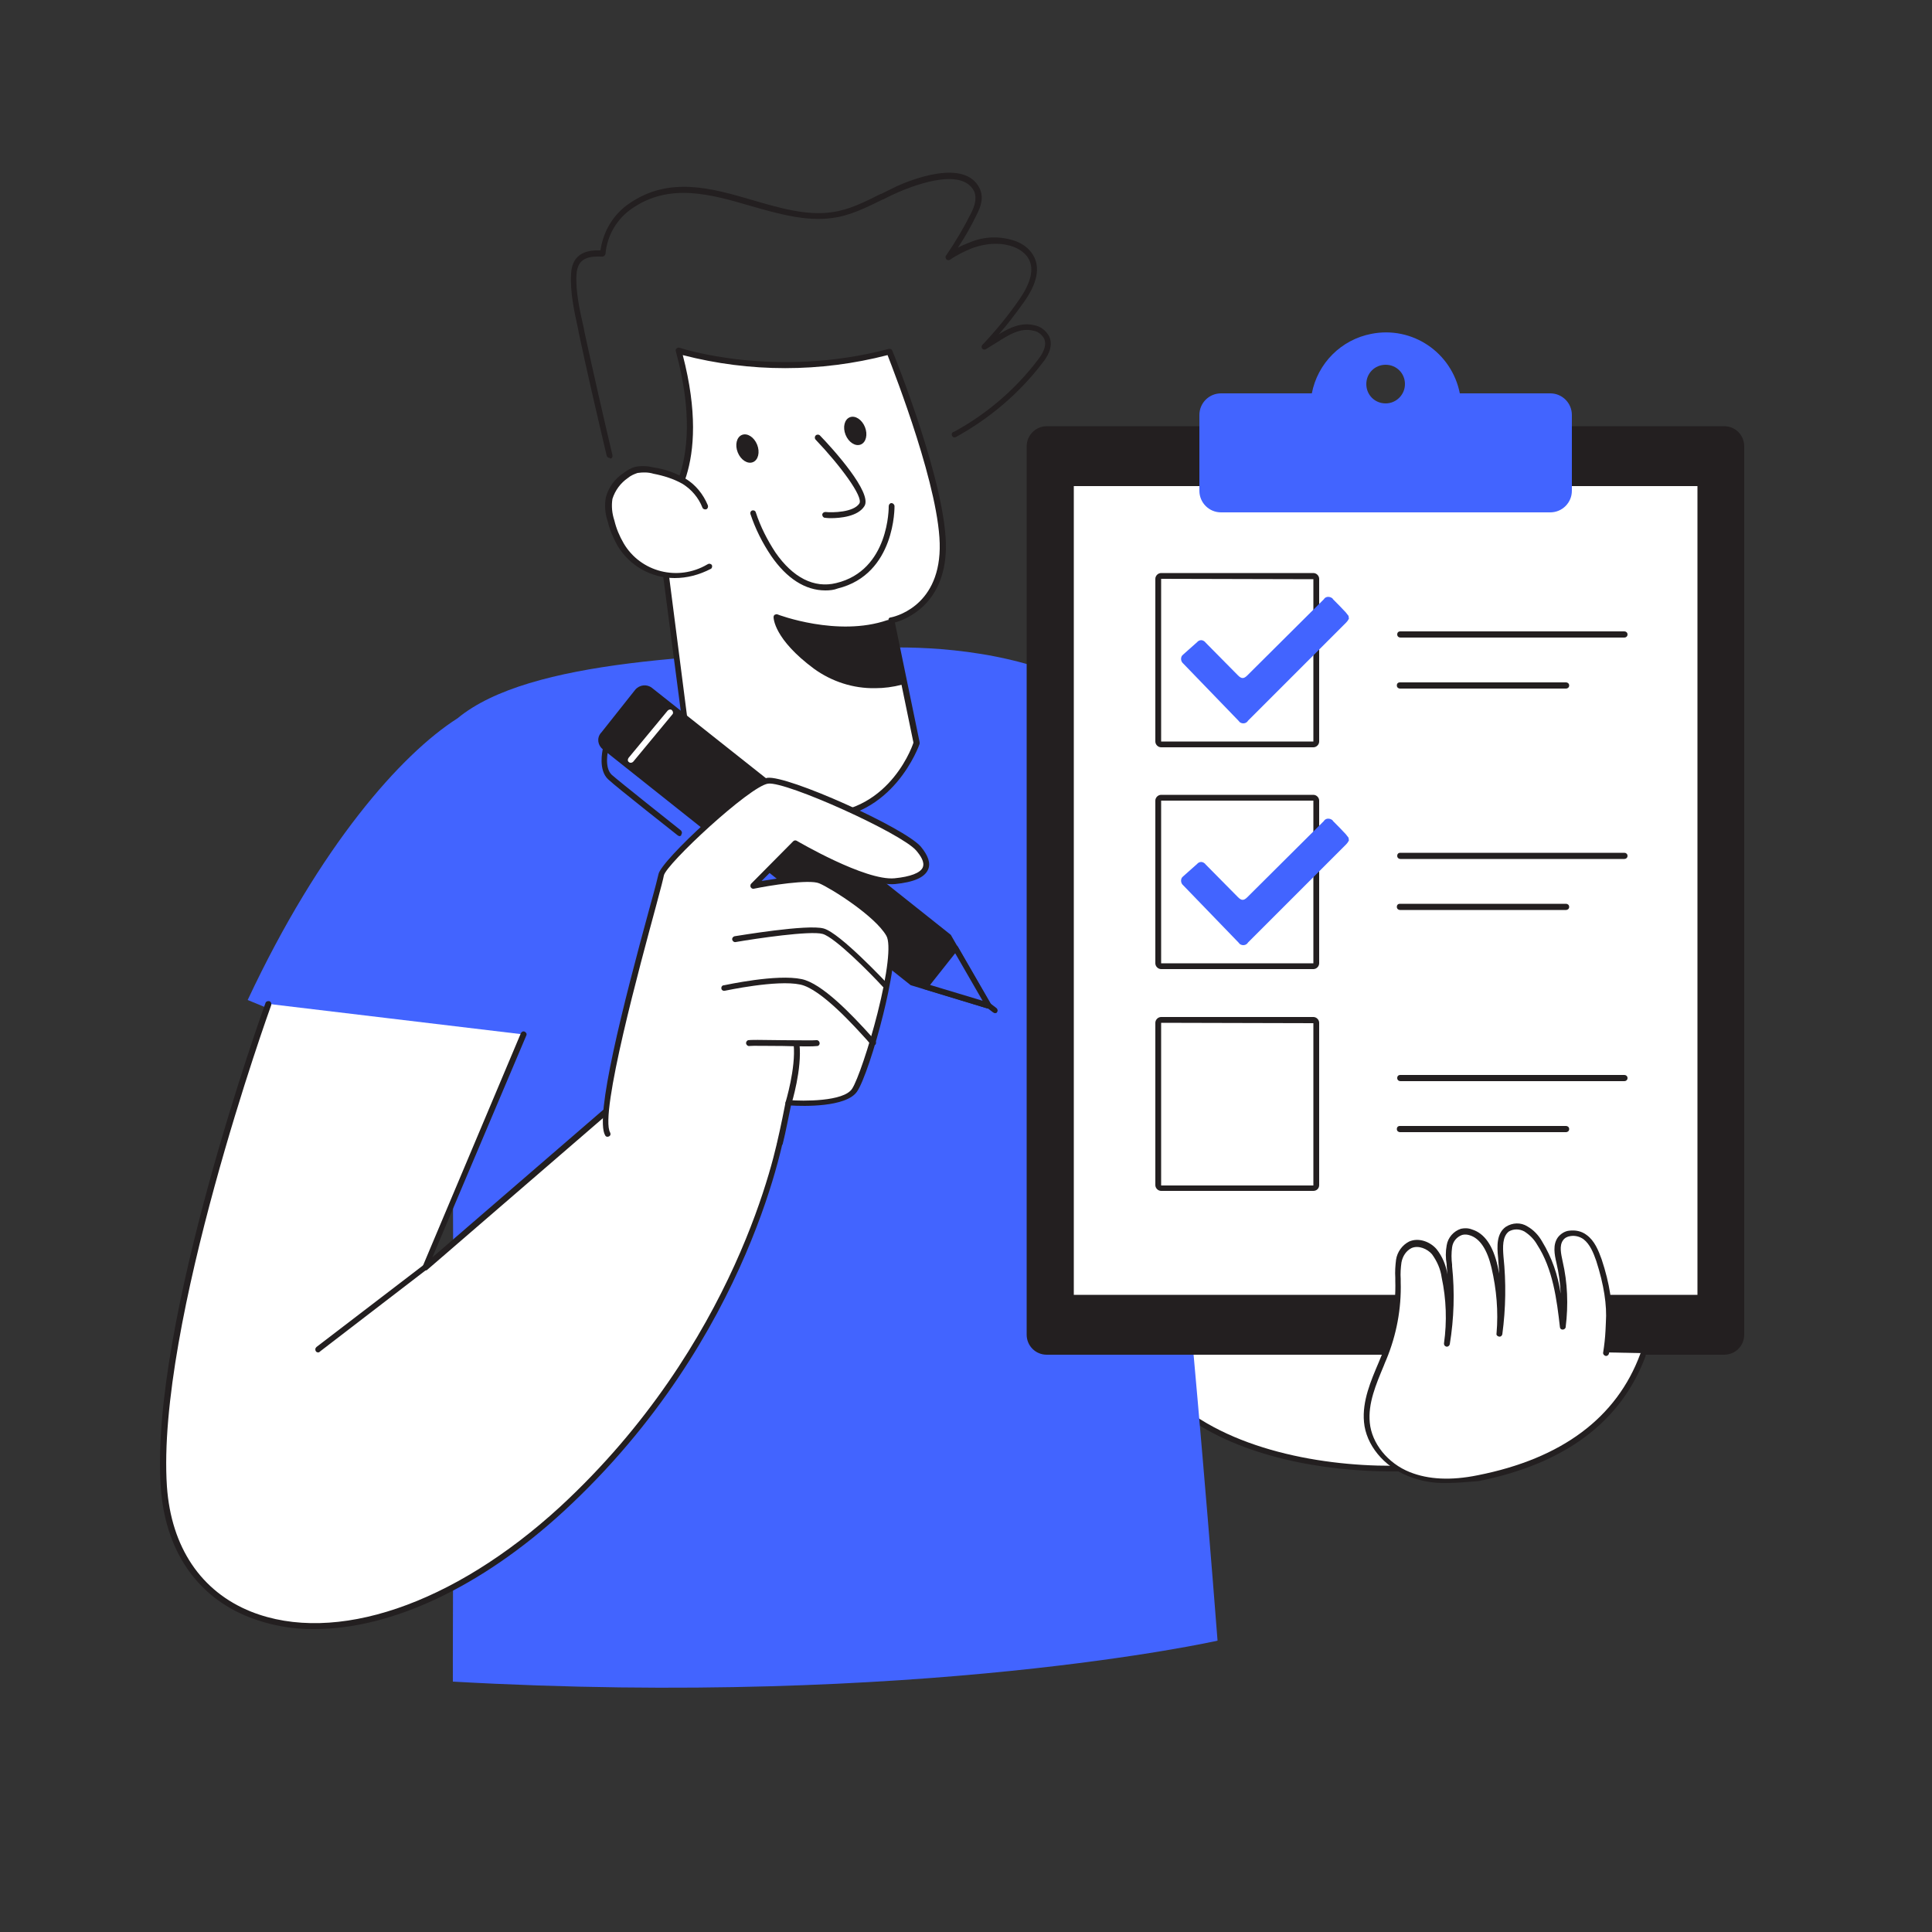 <svg transform="scale(1)" version="1.1" id="_0020_checklist" xmlns="http://www.w3.org/2000/svg" xmlns:xlink="http://www.w3.org/1999/xlink" x="0px" y="0px" viewBox="0 0 500 500" xml:space="preserve" class="show_show__wrapper__graphic__5Waiy "><rect x="0" y="0" width="500" height="500" fill="#333333" stroke="none"/><title>React</title><style type="text/css">
	.st0{fill:#FFFFFF;}
	.st1{fill:#231F20;}
	.st2{fill:#4264ffea;}
	.st3{fill:none;}
</style><g id="Character"><path class="st0" d="M307.1,365.8c-18.2-13.4-25.2-37.7-24.9-60.2c0.1-11.4,2.2-23.5,10.1-31.7c3.8-3.9,8.7-6.6,13.8-8.8
		c16.1-7,37.6-8.1,48.9,5.4c3.3,4,5.3,8.8,7.2,13.6c6.7,16.7,12.8,33.6,18.2,50.8c5.3,16.9,11,43.5-12.9,45
		C348,381.1,323.1,377.5,307.1,365.8z"></path><path class="st1" d="M360.2,380.8c-17.5,0-39-3.7-53.5-14.4l0,0c-16.4-12-25.5-34.2-25.2-60.9c0.2-14.7,3.6-25.2,10.4-32.2
		c4.4-4.5,10.1-7.2,14-9c16.5-7.2,38.3-8.2,49.7,5.6c3.2,3.9,5.2,8.6,7.4,13.8c6.7,16.6,12.8,33.7,18.2,50.8
		c5.9,18.7,6.2,31.4,1.1,38.8c-3,4.4-8,6.8-14.7,7.2C365.2,380.8,362.7,380.8,360.2,380.8z M307.5,365.2
		c16.4,12,41.7,15.1,59.9,13.9c6.2-0.4,10.8-2.6,13.5-6.6c4.8-7,4.4-19.2-1.4-37.5c-5.3-17.1-11.4-34.1-18.1-50.7
		c-2.1-5.1-4-9.6-7.1-13.4c-10.9-13.2-32-12.2-48-5.2c-3.8,1.6-9.4,4.4-13.5,8.6c-6.5,6.7-9.8,16.9-9.9,31.2
		C282.6,331.7,291.6,353.4,307.5,365.2L307.5,365.2z"></path><path class="st2" d="M116.7,280.5l-52.6-21.7c18.7-39.9,39.7-63.6,54.3-72.9c18.6-15.4,64.6-16.5,106.7-18.1c0,0,20-1.7,40.1,3.9
		c49.2,13.6,95,84.9,95,84.9l-59.6,8.1c0,0,7.7,72.1,14.5,159.9c0,0-77.2,17.4-197.9,10.6C117.1,435.2,117.8,293,116.7,280.5z"></path><path class="st0" d="M230.6,160.7l6.6,31.7c0,0-7,21-28.3,18.8s-31.1-19.3-31.1-19.3l-7.6-58.2c0,0,14.2-10.2,5.2-42.8
		c0,0,24.4,8.3,54.6,0.3c0,0,14.2,34.7,13.8,51S230.6,160.7,230.6,160.7z"></path><path class="st1" d="M212,212c-1,0-2.1-0.1-3.1-0.2c-21.4-2.2-31.5-19.5-31.6-19.7c-0.1-0.1-0.1-0.2-0.1-0.3l-7.6-58.2
		c0-0.3,0.1-0.5,0.3-0.7c0.1-0.1,13.6-10.4,5-42c-0.1-0.3,0-0.6,0.2-0.7c0.2-0.2,0.5-0.3,0.8-0.2c0.2,0.1,24.6,8.1,54.1,0.3
		c0.4-0.1,0.8,0.1,0.9,0.4c0.6,1.4,14.2,35.1,13.9,51.3c-0.3,14.4-10.3,18.3-13.2,19.1l6.4,31c0,0.1,0,0.3,0,0.4
		C237.9,192.8,231.2,212,212,212z M178.6,191.5c0.9,1.5,10.7,16.8,30.4,18.8s26.7-15.9,27.4-18.1l-6.5-31.5c0-0.2,0-0.4,0.1-0.6
		c0.1-0.2,0.3-0.3,0.5-0.3c0.5-0.1,12.4-2.4,12.7-17.8c0.3-14.8-11.7-45.4-13.5-50.1c-17.4,4.5-35.6,4.5-53,0
		c7.6,29.2-3.3,40.1-5.5,42L178.6,191.5z"></path><path class="st0" d="M182.3,131c-1.1-2.7-3-5-5.5-6.6c-2.4-1.3-5-2.2-7.7-2.7c-1.4-0.4-3-0.5-4.4-0.2c-1,0.3-2,0.8-2.8,1.5
		c-2.1,1.4-3.6,3.5-4.3,5.9c-0.3,2-0.1,4,0.5,5.9c0.5,2.1,1.3,4.2,2.4,6.1c4.7,7.8,14.8,10.4,22.6,5.7c0.1,0,0.1-0.1,0.2-0.1"></path><path class="st1" d="M174.6,149.6c-6.1,0-11.7-3.2-14.8-8.4c-1.1-2-2-4-2.5-6.2c-0.7-2-0.9-4.2-0.5-6.3c0.7-2.6,2.3-4.8,4.6-6.3
		c0.9-0.7,1.9-1.3,3.1-1.6c1.6-0.3,3.2-0.2,4.8,0.2c2.8,0.4,5.5,1.4,8,2.8c2.7,1.6,4.7,4.1,5.9,7c0.1,0.4,0,0.8-0.4,1
		c-0.4,0.1-0.8,0-1-0.4c-1-2.6-2.9-4.8-5.2-6.2c-2.3-1.3-4.9-2.1-7.5-2.6c-1.3-0.4-2.7-0.4-4.1-0.2c-0.9,0.3-1.8,0.7-2.5,1.3
		c-1.9,1.3-3.3,3.2-4,5.4c-0.3,1.9-0.1,3.8,0.5,5.6c0.5,2.1,1.3,4,2.4,5.9c4.4,7.5,14.1,9.9,21.6,5.5c0.1,0,0.1-0.1,0.2-0.1
		c0.3-0.2,0.8-0.1,1,0.2c0.2,0.3,0.1,0.8-0.2,1C180.9,148.8,177.8,149.6,174.6,149.6z"></path><path class="st1" d="M233.2,176.5c0,0-11.8,3.5-22-4S201,159.7,201,159.7s15.7,6.1,28.9,1.5L233.2,176.5z"></path><path class="st1" d="M226.5,178.1c-5.7,0.1-11.2-1.7-15.8-5c-10.4-7.7-10.5-13.1-10.5-13.4c0-0.2,0.1-0.5,0.3-0.6
		c0.2-0.1,0.5-0.2,0.7-0.1c0.2,0.1,15.6,5.9,28.4,1.5c0.2-0.1,0.4,0,0.6,0.1c0.2,0.1,0.3,0.3,0.4,0.5l3.3,15.2
		c0.1,0.4-0.1,0.8-0.5,0.9C231.1,177.8,228.8,178.1,226.5,178.1z M202,160.9c0.6,1.9,2.6,5.8,9.6,11c8.4,6.2,18.1,4.7,20.7,4.1
		l-3-13.7C218.3,165.7,205.9,162.2,202,160.9z"></path><path class="st0" d="M211.7,113.3c0,0,13.5,14.2,11.4,17.4c-2.1,3.2-9.5,2.6-9.5,2.6"></path><path class="st1" d="M215,134.1c-0.9,0-1.4-0.1-1.5-0.1c-0.4,0-0.7-0.4-0.7-0.8s0.4-0.7,0.8-0.7c1.9,0.2,7.3,0.1,8.8-2.2
		c1.1-1.7-5-9.9-11.3-16.5c-0.3-0.3-0.3-0.8,0-1.1c0.3-0.3,0.8-0.3,1.1,0c3.3,3.4,13.7,14.9,11.5,18.3
		C222,133.7,217.4,134.1,215,134.1z"></path><ellipse class="st1" transform="matrix(0.928 -0.373 0.373 0.928 -29.306 80.571)" cx="193.4" cy="116" rx="2.7" ry="3.8"></ellipse><ellipse class="st1" transform="matrix(0.928 -0.373 0.373 0.928 -25.579 90.684)" cx="221.3" cy="111.4" rx="2.7" ry="3.8"></ellipse><path class="st1" d="M213.6,152.8c-5.2,0-10-3.1-14-8.9c-2.3-3.4-4.1-7-5.4-10.9c-0.1-0.4,0.1-0.8,0.5-0.9c0.4-0.1,0.8,0.1,0.9,0.5
		c1.2,3.7,3,7.2,5.1,10.4c4.5,6.5,10,9.3,15.7,7.9c13.8-3.3,13.6-19.7,13.6-19.9c0-0.4,0.3-0.8,0.7-0.8c0,0,0,0,0,0
		c0.4,0,0.7,0.3,0.8,0.7c0,0.2,0.3,17.7-14.7,21.4C215.8,152.7,214.7,152.8,213.6,152.8z"></path><path class="st0" d="M135.4,267.7L110,328.1l56.6-48.9l36.1,12.2c0,0-8.1,53.8-57.3,99.1s-100.1,36.7-103-5.8s27-124.9,27-124.9"></path><path class="st1" d="M81.4,421.6c-5.8,0.1-11.6-1-17-3.1c-13.6-5.4-21.7-17.4-22.8-33.7c-2.9-42.2,26.8-124.4,27.1-125.2
		c0.1-0.4,0.6-0.6,1-0.5c0,0,0,0,0,0c0.4,0.1,0.6,0.6,0.5,0.9c0,0,0,0,0,0.1c-0.3,0.8-29.8,82.7-27,124.6
		c1.1,15.7,8.8,27.2,21.8,32.4c21.7,8.6,52.3-1.8,79.9-27.1c45.6-42.1,55.9-92,57-98.1l-35-11.9l-56.3,48.6
		c-0.3,0.3-0.8,0.2-1.1-0.1c-0.2-0.2-0.2-0.5-0.1-0.8l25.4-60.3c0.2-0.4,0.6-0.6,1-0.4c0,0,0,0,0,0c0.4,0.2,0.6,0.6,0.4,1
		c0,0,0,0,0,0l-24.3,57.4l54.2-46.8c0.2-0.2,0.5-0.2,0.7-0.1l36.1,12.2c0.3,0.1,0.6,0.5,0.5,0.8c-0.1,0.5-8.6,54.5-57.5,99.6
		C124.5,410.8,101.2,421.6,81.4,421.6z"></path><polygon class="st1" points="181.1,191.2 245.5,242.3 247.3,245.4 255.8,260.3 239.4,255.3 236,254.3 171.6,203.1 	"></polygon><path class="st1" d="M255.8,261h-0.2l-19.8-6c-0.1,0-0.2-0.1-0.2-0.1l-64.4-51.2c-0.2-0.1-0.2-0.3-0.3-0.5c0-0.2,0-0.4,0.1-0.6
		l9.5-11.9c0.3-0.3,0.7-0.3,1-0.1l64.4,51.2c0.1,0.1,0.1,0.1,0.2,0.2l10.3,17.9c0.2,0.4,0.1,0.8-0.3,1C256.1,261,256,261,255.8,261
		L255.8,261z M236.4,253.6l17.8,5.4l-9.2-16.2l-63.7-50.6l-8.6,10.8L236.4,253.6z"></path><polygon class="st2" points="247.3,245.4 255.8,260.3 239.4,255.3 	"></polygon><path class="st1" d="M255.8,261h-0.2l-16.4-5c-0.4-0.1-0.6-0.5-0.5-0.9c0-0.1,0.1-0.2,0.1-0.3l7.9-9.9c0.2-0.2,0.4-0.3,0.6-0.3
		c0.2,0,0.5,0.2,0.6,0.4l8.6,14.9c0.2,0.4,0.1,0.8-0.3,1C256.1,261,256,261,255.8,261z M240.7,254.9l13.6,4.1l-7.1-12.3L240.7,254.9
		z"></path><path class="st1" d="M156.1,190l8.8-11.1c0.8-1,2.2-1.2,3.2-0.4l0,0l31.8,25.2l0,0l-11.7,14.7l0,0l-31.8-25.2
		C155.5,192.5,155.3,191,156.1,190L156.1,190z"></path><path class="st1" d="M188.2,219.3c-0.2,0-0.3-0.1-0.5-0.2L156,193.9c-1.3-1-1.6-2.9-0.5-4.2c0,0,0,0,0.1-0.1l8.8-11.1
		c1.1-1.3,3-1.5,4.3-0.5l31.8,25.2c0.3,0.3,0.4,0.7,0.1,1.1c0,0,0,0,0,0L188.8,219C188.7,219.2,188.5,219.3,188.2,219.3L188.2,219.3
		z M166.7,178.8h-0.2c-0.4,0.1-0.8,0.3-1,0.6l-8.8,11.1l0,0c-0.3,0.3-0.4,0.7-0.3,1.1c0.1,0.4,0.3,0.8,0.6,1l31.2,24.8l10.7-13.4
		l-31.2-24.8C167.4,179,167.1,178.9,166.7,178.8z M156.1,190.1L156.1,190.1z"></path><path class="st1" d="M175.9,216.4c-0.2,0-0.3-0.1-0.5-0.2c-0.1-0.1-15.9-12.5-18-14.5c-2.6-2.4-1.5-7.3-1.4-7.9
		c0.1-0.4,0.5-0.6,0.9-0.6c0.4,0.1,0.6,0.5,0.5,0.9c0,0-1.1,4.5,0.9,6.4c1.9,1.7,15.9,12.8,17.9,14.4c0.3,0.3,0.4,0.7,0.1,1.1
		C176.4,216.2,176.2,216.3,175.9,216.4L175.9,216.4z"></path><path class="st0" d="M201.8,295.9c0.8-3.4,2.2-10.4,2.2-10.4s14.1,1.1,17.1-3.2s11.9-35.1,8.9-40.4s-14.3-12.5-17.8-13.9
		s-17.3,1.4-17.3,1.4l10.9-11c0,0,17.8,10.5,25.8,9.8s10.3-3.6,6.2-8.4s-34-18.2-39-17.6s-27.1,21.4-27.6,24.4s-17.5,60.6-13.9,67"></path><path class="st1" d="M201.8,296.6h-0.2c-0.4-0.1-0.6-0.5-0.5-0.9c0.8-3.3,2.2-10.3,2.2-10.4c0.1-0.4,0.4-0.6,0.8-0.6
		c3.8,0.3,14.2,0.4,16.4-2.9c1.4-2.1,4.4-10.9,6.6-19.6c2.6-10.3,3.5-17.9,2.3-20c-2.9-5.1-14.3-12.3-17.4-13.6
		c-2.6-1.1-13.1,0.6-16.9,1.4c-0.4,0.1-0.8-0.2-0.9-0.6c0-0.2,0-0.5,0.2-0.7l10.9-11c0.2-0.2,0.6-0.3,0.9-0.1
		c0.2,0.1,17.7,10.4,25.3,9.7c4.1-0.4,6.7-1.4,7.3-2.8s-0.6-3.1-1.7-4.4c-3.9-4.5-33.6-17.9-38.3-17.3s-26.5,20.9-27,23.8
		c-0.1,0.6-0.7,3-2,7.8c-4,14.8-14.7,53.9-11.9,58.7c0.2,0.4,0.1,0.8-0.3,1c-0.4,0.2-0.8,0.1-1-0.3l0,0c-2.7-4.7,4.4-32.9,11.8-59.9
		c1.1-3.9,1.9-7.1,2-7.6c0.5-3.5,23-24.3,28.2-25s35.3,12.8,39.7,17.8c1.9,2.3,2.6,4.3,1.9,5.9c-0.9,2.1-3.7,3.3-8.6,3.8
		c-7.4,0.6-22.7-7.9-25.7-9.6l-8.8,8.8c4.2-0.7,12.6-2,15.4-0.9c3.4,1.4,15.1,8.8,18.2,14.2c1.9,3.3-0.5,14.6-2.1,21.1
		c-2.2,9-5.2,17.8-6.8,20.1c-2.8,4.1-14,3.8-17.1,3.6c-0.4,1.8-1.4,7.1-2.1,9.8C202.5,296.4,202.2,296.6,201.8,296.6z"></path><path class="st0" d="M190.4,243c0,0,18.7-3.2,22.8-2s16,13.9,16,13.9"></path><path class="st1" d="M229.1,255.6c-0.2,0-0.4-0.1-0.6-0.2c-3.2-3.5-12.4-12.8-15.6-13.7s-17.3,1.2-22.5,2.1
		c-0.4,0.1-0.8-0.2-0.9-0.6c-0.1-0.4,0.2-0.8,0.6-0.9c0.8-0.1,18.9-3.2,23.1-2s15.8,13.6,16.3,14.1c0.3,0.3,0.3,0.8,0,1.1
		C229.5,255.6,229.3,255.7,229.1,255.6L229.1,255.6z"></path><path class="st0" d="M204,285.5c0,0,2.8-8.9,2.1-15.2"></path><path class="st1" d="M204,286.2c-0.1,0-0.1,0-0.2,0c-0.4-0.1-0.6-0.5-0.5-0.9c0-0.1,2.7-8.8,2.1-15c0-0.4,0.2-0.8,0.7-0.8
		c0,0,0,0,0,0c0.4,0,0.8,0.2,0.8,0.7c0.7,6.5-2,15.2-2.1,15.6C204.6,286,204.3,286.2,204,286.2z"></path><path class="st0" d="M193.8,270c0.9-0.2,16.6,0.2,17.6,0"></path><path class="st1" d="M209.1,270.8c-1.4,0-3.6,0-6.5-0.1c-3.6,0-8.1-0.1-8.6,0c-0.4,0.1-0.8-0.2-0.9-0.6c-0.1-0.4,0.2-0.8,0.5-0.9
		c0.5-0.1,3.1-0.1,9,0c3.6,0,8.1,0.1,8.6,0c0.4-0.1,0.8,0.2,0.9,0.6c0.1,0.4-0.1,0.8-0.5,0.9c0,0,0,0,0,0
		C210.7,270.8,209.9,270.8,209.1,270.8z"></path><path class="st0" d="M187.4,255.6c0,0,13.5-3,19.8-1.6s17.4,14.5,18.6,15.7"></path><path class="st1" d="M225.8,270.4c-0.2,0-0.4-0.1-0.5-0.2c-0.2-0.2-0.5-0.5-0.9-1c-3-3.3-11.9-13.3-17.3-14.4
		c-6.1-1.3-19.4,1.6-19.5,1.6c-0.4,0.1-0.8-0.1-0.9-0.5c-0.1-0.4,0.1-0.8,0.5-0.9c0,0,0.1,0,0.1,0c0.6-0.1,13.7-3,20.2-1.6
		c5.2,1.1,12.8,9,18.1,14.9c0.4,0.5,0.7,0.8,0.9,1c0.3,0.3,0.3,0.8,0,1.1C226.2,270.4,226,270.4,225.8,270.4z"></path><line class="st3" x1="110" y1="328.1" x2="82.3" y2="349.3"></line><path class="st1" d="M82.3,350c-0.4,0-0.7-0.3-0.7-0.8c0-0.2,0.1-0.4,0.3-0.6l27.7-21.2c0.3-0.2,0.8-0.2,1,0.1
		c0.3,0.3,0.2,0.8-0.1,1c0,0,0,0,0,0l-27.6,21.2C82.6,350,82.5,350,82.3,350z"></path><path class="st1" d="M157.7,118.5c-0.3,0-0.6-0.2-0.7-0.6c-2.5-10.6-5-21.3-7.2-31.7l-0.2-1.1c-1-4.5-2.1-9.6-1.8-14.3
		c0.3-5.7,4.8-6.1,7.6-6c0.7-4.9,3.3-9.3,7.4-12.1c10.4-7.2,21.4-4,32-0.9c6.9,2,14,4.1,20.6,3.1c4.4-0.6,8.5-2.7,12.5-4.7h0.1
		c1.4-0.7,2.9-1.4,4.3-2.1c2.9-1.3,17.3-7.3,21.2,0.6c1.2,2.4,0.3,4.9-0.8,7c-1.4,2.9-3,5.7-4.8,8.4c0.9-0.5,1.9-0.9,2.9-1.3
		c3.9-1.7,8.3-1.8,12.3-0.3c1.7,0.7,3.2,1.8,4.2,3.4c2,3.2,1.2,7.4-2.4,12.4c-2,2.8-4.1,5.6-6.4,8.2c2.8-1.7,5.9-3.2,9.3-2.3
		c1.6,0.3,2.9,1.4,3.7,2.8c1.4,2.9-0.9,5.9-1.7,6.9c-6,7.9-13.7,14.4-22.4,19.2c-0.4,0.2-0.8,0.1-1-0.3s-0.1-0.8,0.3-1
		c0,0,0,0,0.1,0c8.5-4.6,16-11,21.9-18.8c0.6-0.8,2.5-3.3,1.5-5.4c-0.6-1-1.5-1.8-2.7-2c-3.4-0.9-6.5,1.1-9.5,3
		c-1,0.6-1.9,1.2-2.9,1.8c-0.4,0.2-0.8,0-1-0.3c-0.1-0.3-0.1-0.6,0.1-0.8c3.5-3.7,6.7-7.6,9.6-11.8c3.1-4.5,3.9-8.1,2.3-10.7
		c-0.8-1.3-2.1-2.2-3.5-2.8c-3.2-1.3-7.2-1.2-11.2,0.3c-1.9,0.8-3.8,1.7-5.5,2.9c-0.3,0.2-0.7,0.2-1-0.1c-0.2-0.3-0.3-0.7-0.1-0.9
		c2.4-3.5,4.6-7.2,6.5-11c0.9-1.8,1.6-3.9,0.8-5.7c-3.4-6.8-17.6-0.6-19.3,0.1c-1.4,0.6-2.9,1.3-4.2,2h-0.1c-4.1,2-8.4,4.2-13,4.8
		c-6.9,1-14.2-1.1-21.2-3.1c-10.3-3-21-6.1-30.8,0.7c-3.9,2.7-6.4,7-6.8,11.7c-0.1,0.4-0.4,0.7-0.8,0.7c-3.4-0.1-6.4,0.2-6.7,4.6
		s0.9,9.6,1.9,14l0.2,1.1c2.3,10.5,4.7,21.1,7.2,31.7c0.1,0.4-0.1,0.8-0.5,0.9c0,0,0,0,0,0C157.8,118.5,157.8,118.5,157.7,118.5z"></path><path class="st0" d="M163.2,197.4c-0.4,0-0.8-0.4-0.7-0.8c0-0.2,0.1-0.3,0.2-0.5l10.1-12.2c0.3-0.3,0.8-0.4,1.1-0.1
		s0.4,0.8,0.1,1.1l0,0l-10.1,12.2C163.7,197.3,163.5,197.4,163.2,197.4z"></path><line class="st3" x1="255.4" y1="259.8" x2="257.5" y2="261.5"></line><path class="st1" d="M257.5,262.2c-0.2,0-0.3-0.1-0.5-0.2l-2.1-1.6c-0.3-0.2-0.4-0.7-0.2-1c0.2-0.3,0.7-0.4,1-0.2
		c0,0,0.1,0,0.1,0.1l2.1,1.6c0.3,0.3,0.4,0.7,0.1,1.1C258,262.1,257.8,262.2,257.5,262.2L257.5,262.2z"></path></g><g id="Checklist"><path class="st1" d="M270.9,110.3h175.3c2.9,0,5.2,2.3,5.2,5.2v229.9c0,2.9-2.3,5.2-5.2,5.2H270.9c-2.9,0-5.2-2.3-5.2-5.2V115.5
		C265.7,112.6,268.1,110.3,270.9,110.3z"></path><rect class="st0" x="277.1" y="125" width="162.9" height="210.8"></rect><path class="st1" d="M440.1,336.6H277.1c-0.4,0-0.8-0.3-0.8-0.8V125c0-0.4,0.3-0.7,0.7-0.8c0,0,0,0,0,0h162.9
		c0.4,0,0.7,0.3,0.8,0.7c0,0,0,0,0,0v210.9C440.8,336.3,440.5,336.6,440.1,336.6z M277.9,335.1h161.4V125.8H277.9V335.1z"></path><path class="st2" d="M401.2,101.8h-23.4c-2.1-10.6-12.3-17.5-22.9-15.4c-7.8,1.5-13.9,7.6-15.4,15.4H316c-3.1,0-5.6,2.5-5.6,5.6
		c0,0,0,0,0,0V127c0,3.1,2.5,5.6,5.6,5.6h85.2c3.1,0,5.6-2.5,5.6-5.6v-19.6C406.8,104.3,404.3,101.8,401.2,101.8z M358.6,104.4
		c-2.8,0-5-2.2-5-5s2.2-5,5-5s5,2.2,5,5C363.6,102.1,361.4,104.4,358.6,104.4L358.6,104.4z"></path><path class="st1" d="M339.9,193.4h-39.4c-0.8,0-1.5-0.7-1.5-1.5v-42.1c0-0.8,0.7-1.5,1.5-1.5h39.4c0.8,0,1.5,0.7,1.5,1.5v42.1
		C341.4,192.7,340.7,193.4,339.9,193.4z M300.5,149.8v42.1h39.4v-42L300.5,149.8z"></path><path class="st2" d="M349.1,160.1c-0.2,0.4-0.4,0.7-0.7,1c-8.5,8.5-16.9,16.9-25.4,25.4c-0.4,0.7-1.3,0.9-2,0.5
		c-0.2-0.1-0.3-0.3-0.5-0.5l-14.3-14.8c-0.6-0.5-0.7-1.4-0.3-2c0.1-0.1,0.2-0.2,0.3-0.3l3.6-3.2c0.5-0.6,1.3-0.7,1.9-0.2
		c0.1,0.1,0.2,0.1,0.2,0.2l8.5,8.6c0.9,0.9,1.5,0.9,2.4,0l19.8-19.7c0.4-0.7,1.3-0.8,2-0.4c0.2,0.1,0.3,0.2,0.4,0.4
		c1.1,1.1,2.2,2.2,3.3,3.4c0.2,0.3,0.5,0.6,0.7,0.9L349.1,160.1z"></path><path class="st1" d="M339.9,250.8h-39.4c-0.8,0-1.5-0.7-1.5-1.5c0,0,0,0,0,0v-42.1c0-0.8,0.7-1.5,1.5-1.5h39.4
		c0.8,0,1.5,0.7,1.5,1.5v42.1C341.4,250.1,340.7,250.8,339.9,250.8z M300.5,207.2v42.1h39.4v-42.1L300.5,207.2z"></path><path class="st2" d="M349.1,217.5c-0.2,0.4-0.4,0.7-0.7,1c-8.5,8.5-16.9,16.9-25.4,25.4c-0.4,0.7-1.3,0.9-2,0.5
		c-0.2-0.1-0.3-0.3-0.5-0.5l-14.3-14.8c-0.6-0.5-0.7-1.4-0.3-2c0.1-0.1,0.2-0.2,0.3-0.3l3.6-3.2c0.5-0.6,1.3-0.7,1.9-0.2
		c0.1,0.1,0.2,0.1,0.2,0.2l8.5,8.6c0.9,0.9,1.5,0.9,2.4,0l19.8-19.7c0.4-0.7,1.3-0.8,2-0.4c0.2,0.1,0.3,0.2,0.4,0.4
		c1.1,1.1,2.2,2.2,3.3,3.4c0.2,0.3,0.5,0.6,0.7,0.9L349.1,217.5z"></path><path class="st1" d="M339.9,308.2h-39.4c-0.8,0-1.5-0.7-1.5-1.5v-42c0-0.8,0.7-1.5,1.5-1.5h39.4c0.8,0,1.5,0.7,1.5,1.5v42
		C341.4,307.6,340.7,308.2,339.9,308.2z M300.5,264.7v42.1h39.4v-42L300.5,264.7z"></path><path class="st1" d="M420.4,165h-58c-0.4,0-0.8-0.3-0.8-0.8s0.3-0.8,0.8-0.8h58c0.4,0,0.8,0.3,0.8,0.8S420.8,165,420.4,165z"></path><path class="st1" d="M405.3,178.2h-43c-0.4,0-0.8-0.3-0.8-0.8s0.3-0.8,0.8-0.8h43c0.4,0,0.8,0.3,0.8,0.8S405.7,178.2,405.3,178.2z"></path><path class="st1" d="M420.4,222.3h-58c-0.4,0-0.8-0.3-0.8-0.8s0.3-0.8,0.8-0.8h58c0.4,0,0.8,0.3,0.8,0.8S420.8,222.3,420.4,222.3z"></path><path class="st1" d="M405.3,235.5h-43c-0.4,0-0.8-0.3-0.8-0.8s0.3-0.8,0.8-0.8h43c0.4,0,0.8,0.3,0.8,0.8S405.7,235.5,405.3,235.5z"></path><path class="st1" d="M420.4,279.8h-58c-0.4,0-0.8-0.3-0.8-0.8s0.3-0.8,0.8-0.8h58c0.4,0,0.8,0.3,0.8,0.8S420.8,279.8,420.4,279.8z"></path><path class="st1" d="M405.3,293h-43c-0.4,0-0.8-0.3-0.8-0.8s0.3-0.8,0.8-0.8h43c0.4,0,0.8,0.3,0.8,0.8S405.7,293,405.3,293z"></path></g><path class="st0" id="Character_hand" d="M415.6,350c0.4-2.6,0.6-5.3,0.8-7.9c0.4-5.3-0.9-11.2-2.5-16.1c-0.7-2.2-1.7-4.5-3.6-6
	s-5-1.5-6.3,0.5c-1.2,1.7-0.7,4-0.2,6c1.2,5.5,1.5,11.1,0.8,16.7c-0.9-7.5-1.9-15.3-6-21.7c-0.9-1.5-2.1-2.7-3.5-3.6
	c-1.5-0.9-3.4-0.8-4.8,0.1c-2.1,1.5-1.9,4.6-1.7,7.2c0.7,6.6,0.6,13.3-0.3,19.9c0.5-5.8,0.1-11.6-1.2-17.3c-0.9-3.7-2.5-7.8-6.1-9
	c-0.8-0.3-1.6-0.3-2.5-0.2c-1.7,0.6-2.9,2-3.2,3.7c-0.3,1.7-0.3,3.4,0,5.1c0.7,6.7,0.5,13.4-0.6,20c0.8-5.8,0.6-11.7-0.6-17.4
	c-0.3-2.3-1.2-4.5-2.6-6.3c-1.5-1.7-4.1-2.8-6.2-1.8c-1.6,0.9-2.7,2.4-3,4.2c-0.3,1.8-0.3,3.6-0.2,5.3c0.2,6.7-1.1,13.4-3.7,19.7
	c-2.1,5.2-4.9,10.9-4.4,16.7c0.5,6,5.3,11.2,10.9,13.4s12,2,17.9,0.9c19.5-3.9,35.7-13.2,42.6-31.9"></path><path class="st1" id="hand" d="M374.4,383.8c-3.4,0.1-6.8-0.5-10-1.8c-6.3-2.5-10.9-8.1-11.4-14c-0.5-5.4,1.8-10.7,3.8-15.4l0.7-1.7
	c2.5-6.1,3.8-12.7,3.6-19.4v-0.8c-0.1-1.6,0-3.1,0.2-4.7c0.3-2,1.6-3.8,3.4-4.7c2.5-1.1,5.5,0.1,7.1,2c1.5,1.9,2.4,4.1,2.8,6.5
	c-0.1-0.7-0.1-1.5-0.2-2.2v-0.4c-0.3-1.6-0.3-3.3,0-4.9c0.3-2,1.8-3.7,3.7-4.3c0.9-0.2,1.9-0.2,2.9,0.2c3.2,1,5.4,4.2,6.6,9.5
	c0.1,0.6,0.3,1.3,0.4,1.9c-0.1-1.4-0.2-2.8-0.3-4.2c-0.3-2.9-0.4-6.2,2-7.9c1.7-1.1,3.9-1.2,5.6-0.1c1.6,0.9,2.9,2.3,3.8,3.9
	c2.5,4.1,4.1,8.7,4.8,13.5c-0.1-2.7-0.5-5.4-1.1-8c-0.5-2.1-1-4.7,0.4-6.6c0.7-0.9,1.8-1.6,2.9-1.7c1.6-0.2,3.2,0.1,4.5,1.1
	c2.1,1.5,3.1,4.1,3.9,6.3c2.1,6.3,2.9,11.8,2.6,16.4c-0.1,0.8-0.1,1.5-0.1,2.2c-0.1,1.9-0.3,3.9-0.6,5.8c-0.1,0.4-0.5,0.7-0.9,0.6
	c-0.4-0.1-0.7-0.5-0.6-0.9c0,0,0,0,0,0c0.3-1.9,0.5-3.7,0.6-5.6c0-0.7,0.1-1.4,0.1-2.2c0.3-4.4-0.5-9.7-2.5-15.9
	c-0.7-2-1.6-4.3-3.3-5.6c-1-0.7-2.2-1-3.4-0.8c-0.8,0.1-1.5,0.5-1.9,1.1c-1,1.4-0.5,3.5-0.1,5.4c1.3,5.6,1.5,11.3,0.8,17
	c0,0.4-0.4,0.7-0.8,0.7l0,0c-0.4,0-0.7-0.3-0.7-0.7c-0.8-7-1.8-15-5.9-21.3c-0.8-1.4-1.9-2.5-3.3-3.4c-1.3-0.7-2.8-0.7-4,0
	c-1.7,1.3-1.6,4-1.4,6.5c0.7,6.7,0.6,13.4-0.3,20.1c-0.1,0.4-0.4,0.7-0.9,0.6c-0.4-0.1-0.7-0.4-0.6-0.8c0.5-5.7,0-11.4-1.3-17
	c-1.1-4.7-3-7.6-5.6-8.4c-0.6-0.2-1.3-0.3-2-0.1c-1.4,0.5-2.4,1.7-2.6,3.2c-0.2,1.5-0.2,3,0,4.5v0.4c0.7,6.7,0.5,13.5-0.6,20.2
	c-0.1,0.4-0.5,0.7-0.9,0.6c-0.4-0.1-0.6-0.4-0.6-0.8c0.8-5.7,0.6-11.5-0.6-17.1c-0.3-2.2-1.2-4.2-2.5-6c-1.2-1.4-3.5-2.4-5.3-1.6
	c-1.4,0.7-2.3,2.1-2.6,3.7c-0.2,1.4-0.3,2.9-0.2,4.3v0.8c0.2,6.9-1.1,13.7-3.7,20c-0.2,0.5-0.5,1.1-0.7,1.7c-2,4.8-4.1,9.7-3.6,14.7
	c0.5,5.3,4.6,10.5,10.4,12.8c4.8,1.9,10.6,2.2,17.5,0.8c21.8-4.3,36-14.9,42.1-31.4c0.1-0.4,0.5-0.6,0.9-0.5
	c0.4,0.1,0.6,0.5,0.5,0.9c0,0,0,0.1,0,0.1c-6.3,17-20.8,27.9-43.2,32.4C380,383.5,377.2,383.8,374.4,383.8z"></path></svg>
